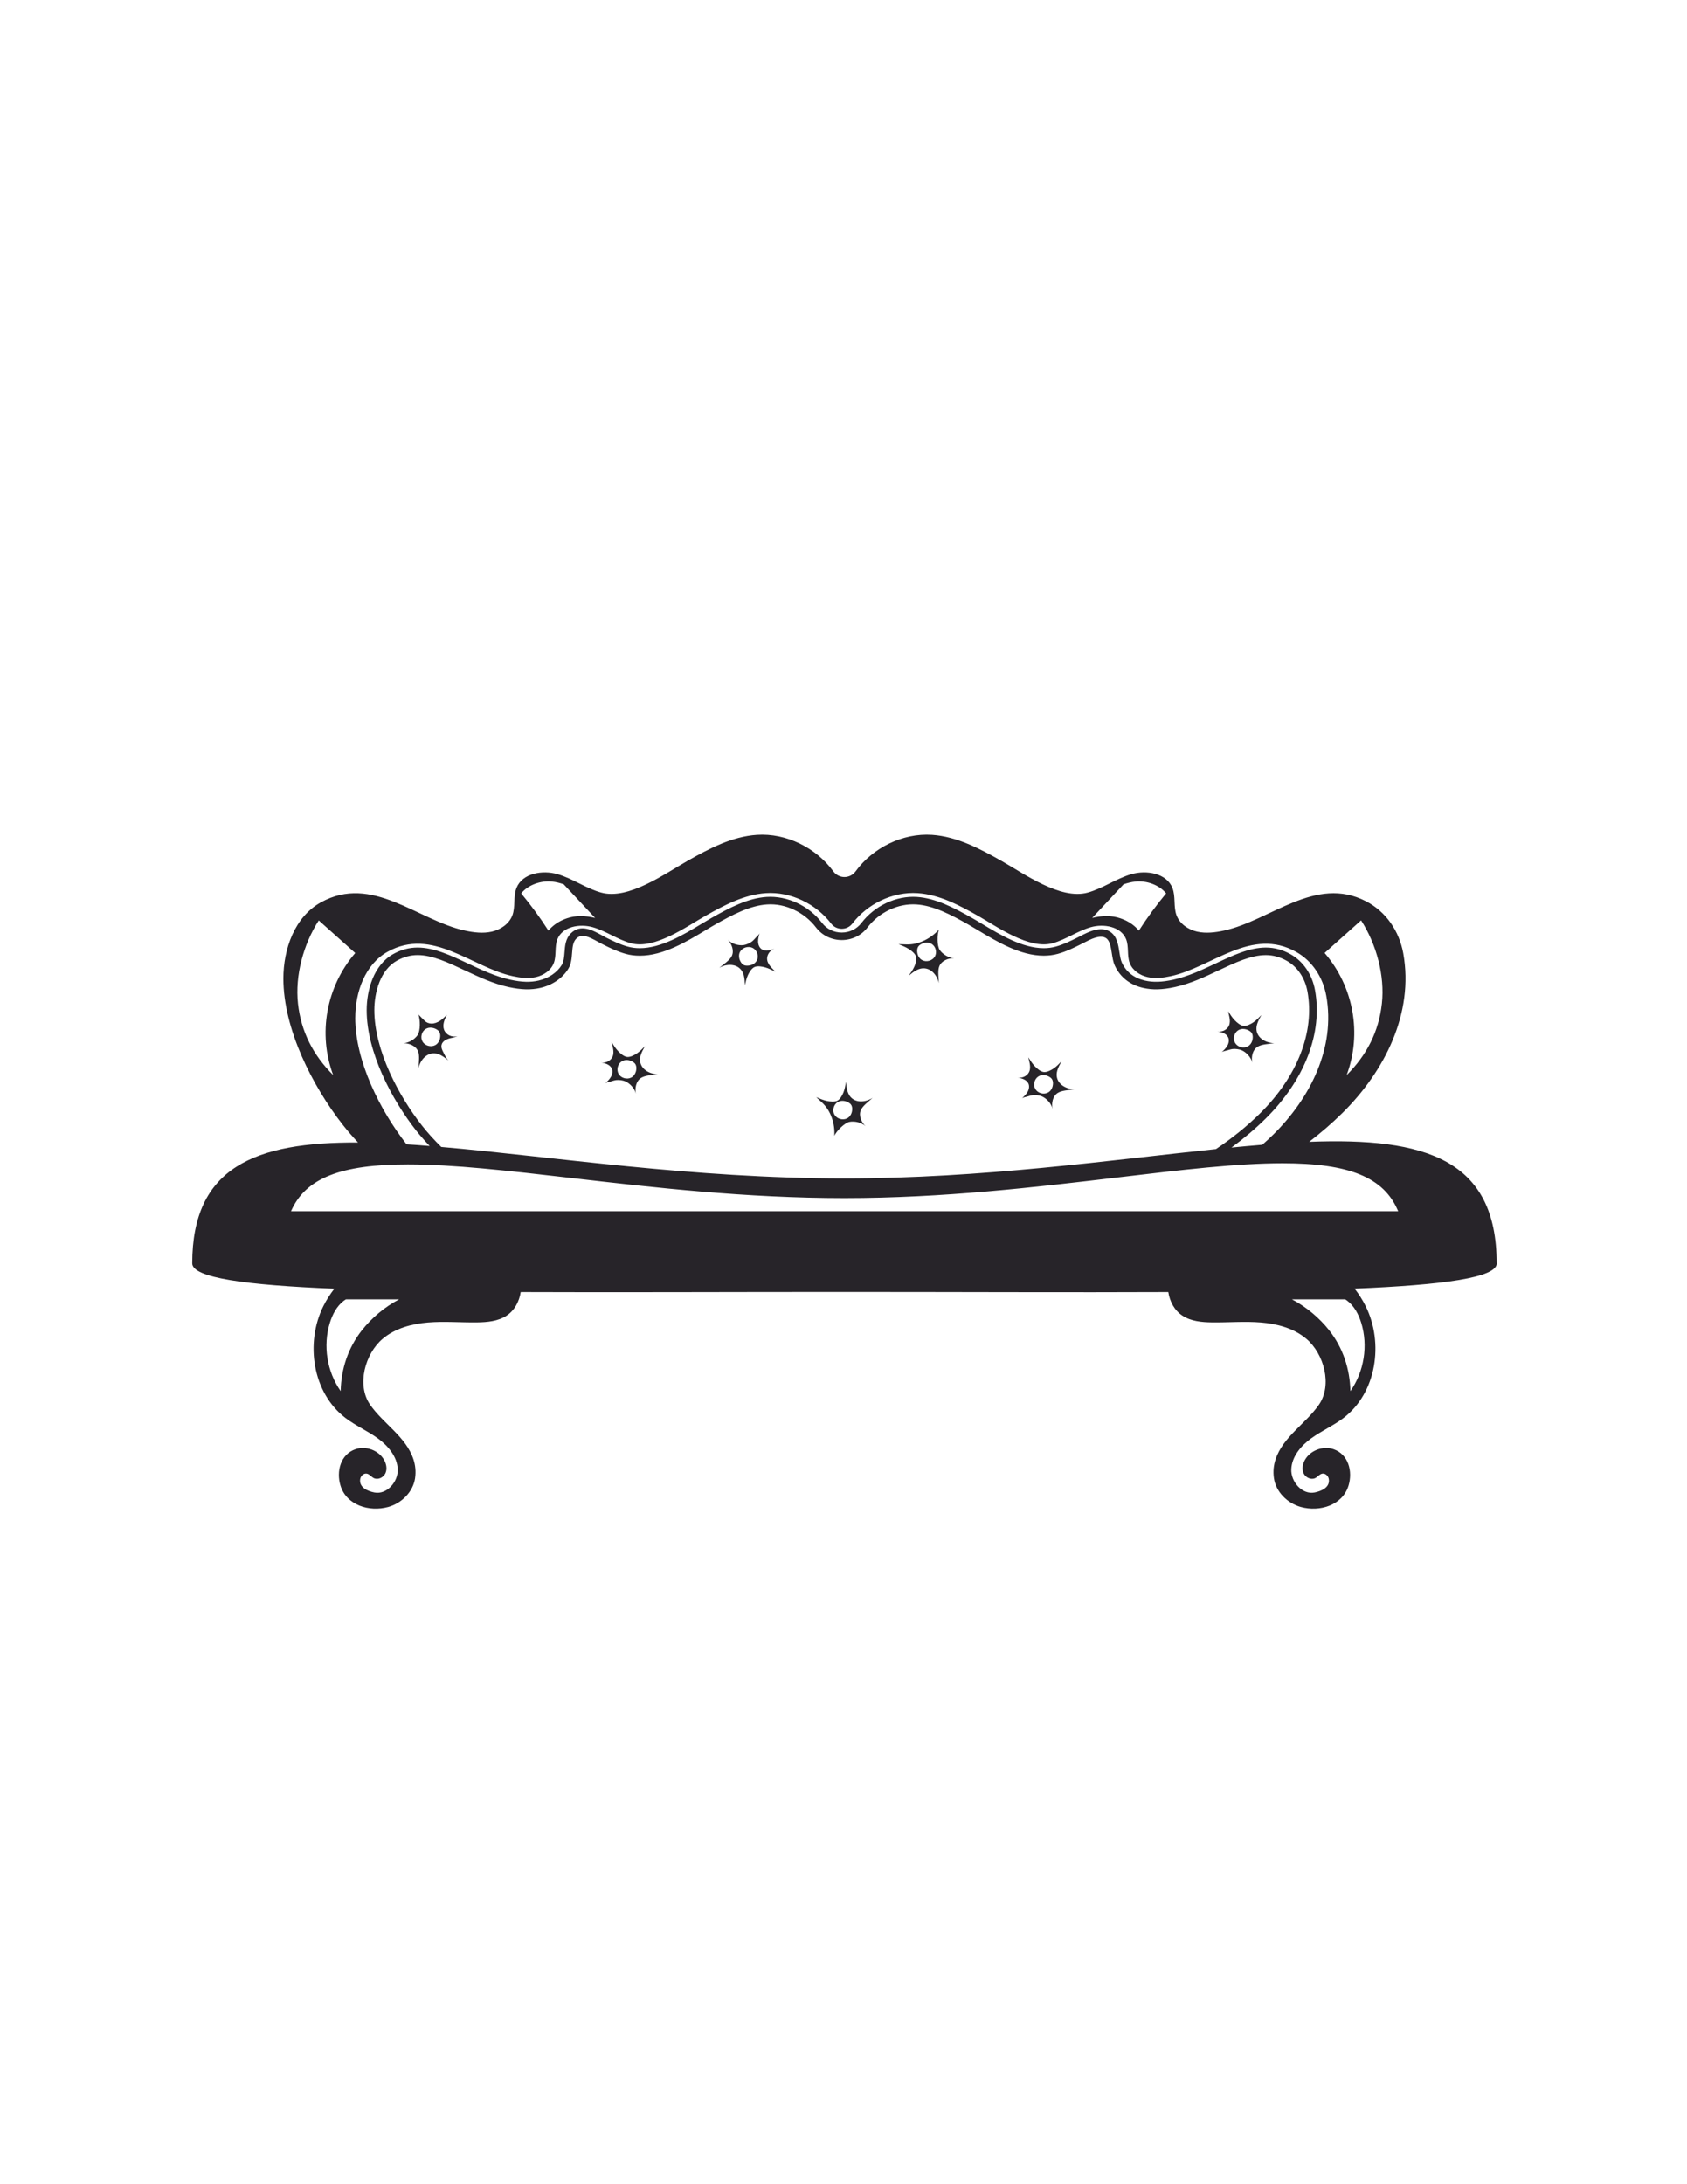 <?xml version="1.0" encoding="UTF-8"?>
<svg id="Layer_1" data-name="Layer 1" xmlns="http://www.w3.org/2000/svg" viewBox="0 0 612 792">
  <defs>
    <style>
      .cls-1 {
        fill: #272429;
        stroke-width: 0px;
      }
    </style>
  </defs>
  <path class="cls-1" d="M542.95,458.09c0-37.75-25.95-45.68-68-44.06,4.24-3.27,8.29-6.74,12.06-10.47,15.31-15.13,25.97-36.17,22.06-57.86-1.45-8.04-6.25-15.17-13.58-18.93-18.34-9.42-34.47,6.97-51.46,10.66-3.21.7-6.58,1.11-9.78.38-3.2-.74-6.25-2.8-7.41-5.84-1.22-3.17-.27-6.86-1.53-10.02-2.11-5.29-9.36-6.57-14.88-4.97-5.52,1.6-10.31,5.15-15.86,6.68-9.89,2.72-23.09-6.87-31.26-11.49-7.87-4.45-16.15-8.85-25.19-9.46-10.72-.71-21.47,4.69-27.73,13.24-2.03,2.76-6.06,2.76-8.09,0-6.27-8.55-17.02-13.95-27.73-13.24-9.04.6-17.33,5-25.19,9.46-8.17,4.62-21.37,14.21-31.26,11.49-5.54-1.52-10.34-5.08-15.86-6.68-5.52-1.6-12.77-.32-14.88,4.97-1.26,3.16-.32,6.85-1.53,10.02-1.17,3.04-4.21,5.1-7.41,5.84-3.2.74-6.57.32-9.78-.38-17.25-3.75-33.61-20.58-52.3-10.21-9.46,5.25-13.56,16.87-13.56,27.6,0,18.24,10.47,38.93,21.62,53.13,1.72,2.19,3.56,4.29,5.46,6.33-37.4-.19-60.14,8.97-60.14,43.81,0,5.24,19.29,7.88,51.55,9.2-1.52,1.97-2.87,4.07-3.99,6.32-6.65,13.39-3.92,31.45,8.03,40.55,3.67,2.79,7.96,4.67,11.7,7.37,3.73,2.7,7.03,6.59,7.25,11.16.22,4.57-3.91,9.37-8.45,8.49-2.45-.47-5.64-1.82-5.16-4.87.18-1.13,1.25-2.17,2.39-1.97.99.18,1.62,1.14,2.5,1.6,1.52.79,3.55-.18,4.26-1.73.71-1.55.34-3.4-.5-4.88-1.96-3.43-6.54-5.15-10.31-3.87-5.53,1.88-7.04,8.11-5.5,13.19,2.15,7.14,10.44,9.69,17.32,7.79,4.88-1.35,9.03-5.48,9.75-10.44.35-2.47.1-4.7-.57-6.77-2.69-8.26-10.97-12.98-15.75-19.88-4.96-7.16-1.82-18.47,4.52-23.86,4.51-3.83,10.55-5.46,16.47-5.95,5.92-.49,11.88.04,17.83-.04,3.69-.05,7.56-.4,10.65-2.41,2.94-1.91,4.63-5.13,5.17-8.59,34.32.15,74.03-.04,116.5-.04s83.51.2,118.43.04c.54,3.46,2.23,6.68,5.17,8.59,3.08,2.01,6.96,2.36,10.65,2.41,5.94.08,11.9-.45,17.83.04,5.92.49,11.97,2.12,16.47,5.95,6.34,5.39,9.48,16.7,4.52,23.86-4.78,6.9-13.05,11.63-15.75,19.88-.67,2.07-.93,4.3-.57,6.77.71,4.96,4.87,9.08,9.75,10.44,6.88,1.91,15.17-.64,17.32-7.79,1.53-5.08.03-11.31-5.5-13.19-3.77-1.28-8.35.44-10.31,3.87-.84,1.48-1.21,3.34-.5,4.88.71,1.55,2.74,2.52,4.26,1.73.89-.46,1.52-1.42,2.5-1.6,1.14-.2,2.21.84,2.39,1.97.48,3.05-2.71,4.39-5.16,4.87-4.54.88-8.67-3.92-8.45-8.49.22-4.57,3.51-8.46,7.25-11.16,3.73-2.7,8.03-4.58,11.7-7.37,11.95-9.1,14.68-27.16,8.03-40.55-1.12-2.26-2.48-4.37-4.01-6.35,32.22-1.33,51.57-3.97,51.57-9.17ZM131.27,482.38c-4.99,6.34-7.52,14.01-7.68,22.04-4.99-7.09-6.48-16.48-3.93-24.74.95-3.09,2.52-6.12,5.12-8.07.23-.17.48-.3.71-.46h19.29c-5.24,2.75-9.99,6.77-13.5,11.23ZM489.88,504.42c-.16-8.03-2.69-15.7-7.68-22.04-3.51-4.46-8.27-8.48-13.5-11.23h19.29c.24.15.49.28.71.46,2.6,1.96,4.17,4.99,5.12,8.07,2.54,8.26,1.05,17.65-3.93,24.74ZM493.77,333.74c5.56,8.62,8.65,19.99,7.54,30.15-1.11,10.16-5.5,18.72-12.79,25.96,5.63-15.06,2.54-32.08-7.99-44.3,4.41-3.94,8.82-7.88,13.23-11.82ZM407.62,320.65c1.38-.47,2.8-.83,4.26-.99,4-.42,8.67,1.17,11.16,4.29-3.57,4.29-6.88,8.81-9.89,13.5-2.79-3.38-7.33-5.29-11.75-5.29-1.75,0-3.47.28-5.18.68,3.8-4.06,7.59-8.13,11.39-12.19ZM200.24,319.66c1.46.15,2.88.51,4.26.99,3.8,4.06,7.59,8.13,11.39,12.19-1.7-.39-3.42-.68-5.18-.68-4.41,0-8.96,1.91-11.75,5.29-3.01-4.7-6.31-9.21-9.89-13.5,2.5-3.12,7.16-4.7,11.16-4.29ZM120.89,389.86c-7.29-7.25-11.68-15.8-12.79-25.96-1.11-10.16,1.98-21.54,7.54-30.15,4.41,3.94,8.82,7.88,13.23,11.82-10.53,12.22-13.62,29.24-7.99,44.3ZM128.88,369.03c0-9.3,3.55-19.38,11.75-23.93,16.2-8.99,30.39,5.61,45.35,8.86,2.79.61,5.7.96,8.48.33,2.78-.64,5.42-2.43,6.43-5.06,1.06-2.75.24-5.95,1.33-8.69,1.83-4.59,8.12-5.69,12.9-4.31,4.79,1.39,8.94,4.47,13.75,5.79,8.58,2.36,20.02-5.96,27.1-9.96,6.82-3.86,14-7.68,21.84-8.2,9.11-.6,18.24,3.89,23.72,11.05,1.9,2.49,5.76,2.49,7.66,0,5.47-7.16,14.61-11.65,23.72-11.05,7.84.52,15.02,4.34,21.85,8.2,7.08,4.01,18.53,12.32,27.1,9.96,4.81-1.32,8.96-4.4,13.75-5.79,4.79-1.39,11.07-.28,12.9,4.31,1.09,2.74.27,5.94,1.33,8.69,1.01,2.64,3.65,4.43,6.43,5.06,2.78.64,5.69.28,8.48-.33,15.02-3.26,29.27-17.97,45.56-8.74,5.84,3.31,9.63,9.26,10.82,15.81,3.44,18.84-5.81,37.13-19.11,50.27-1.32,1.31-2.7,2.56-4.09,3.8-3.64.3-7.37.63-11.18,1.01,4.51-3.3,8.63-6.78,12.34-10.45,14.25-14.09,20.8-31.09,17.96-46.64-1.04-5.66-4.25-10.39-8.8-12.97-2.92-1.65-5.87-2.46-9.02-2.46-5.97,0-11.98,2.83-18.34,5.82-4.88,2.3-9.93,4.67-15.23,5.83-4.2.92-7.36.99-10.31.32-3.96-.91-6.77-3.09-8.36-6.49-.46-.99-.67-2.36-.9-3.81-.42-2.7-.89-5.75-3.28-7.34-3.5-2.33-8.01.02-11.01,1.57l-1.06.54c-2.42,1.2-4.92,2.44-7.75,3.22-1.36.38-2.82.57-4.33.57-7.78,0-15.89-4.89-22.45-8.85-1.25-.76-2.43-1.47-3.51-2.07-6.68-3.78-13.24-7.21-20.06-7.67-7.55-.49-15.37,3.21-20.12,9.42-1.7,2.22-4.31,3.5-7.15,3.5s-5.45-1.27-7.15-3.5c-4.75-6.22-12.6-9.91-20.13-9.42-6.82.45-13.38,3.88-20.06,7.67-1.04.59-2.18,1.28-3.55,2.1-6.51,3.93-14.62,8.82-22.4,8.82-1.51,0-2.97-.19-4.33-.57-2.84-.78-5.34-2.02-7.75-3.21-.54-.27-1.11-.58-1.69-.91-3.25-1.8-7.69-4.26-11.26-.65-1.89,1.92-2.09,4.54-2.26,6.85-.13,1.73-.26,3.37-1.01,4.58-1.7,2.76-4.76,4.82-8.39,5.65-2.95.68-6.1.6-10.31-.32-5.29-1.15-10.35-3.53-15.24-5.83-6.36-2.99-12.38-5.82-18.34-5.82-3.09,0-5.98.77-8.85,2.36-7.1,3.94-9.63,13.1-9.63,20.35,0,15.33,9.23,32.55,17.87,43.55,1.54,1.96,3.23,3.84,4.98,5.69-2.85-.23-5.64-.43-8.38-.6-9.62-12.31-18.62-30.15-18.62-45.9ZM160.07,415.88c-2.52-2.47-4.87-5.04-6.98-7.72-8.36-10.64-17.29-27.23-17.29-41.87,0-6.48,2.16-14.6,8.22-17.96,2.44-1.35,4.89-2.01,7.49-2.01,5.34,0,11.07,2.7,17.15,5.56,5.03,2.36,10.23,4.81,15.83,6.03,4.63,1.01,8.17,1.08,11.53.31,4.35-1,8.04-3.51,10.12-6.89,1.1-1.78,1.25-3.83,1.4-5.8.15-2.02.3-3.93,1.49-5.14,1.93-1.97,4.39-.83,7.92,1.12.63.35,1.23.68,1.81.97,2.54,1.26,5.16,2.55,8.25,3.41,1.6.44,3.31.66,5.08.66,8.56,0,17.03-5.11,24-9.32,1.19-.72,2.3-1.39,3.33-1.97,6.39-3.62,12.64-6.9,18.87-7.31,6.63-.45,13.53,2.85,17.73,8.34,2.23,2.91,5.64,4.58,9.35,4.58s7.13-1.67,9.35-4.58c4.21-5.5,11.08-8.78,17.73-8.34,6.23.41,12.48,3.69,18.87,7.31,1.05.6,2.21,1.29,3.49,2.06,6.81,4.11,15.28,9.22,23.84,9.22,1.76,0,3.47-.22,5.07-.66,3.09-.85,5.72-2.15,8.25-3.41l1.11-.57c2.55-1.32,6.05-3.14,8.17-1.72,1.38.92,1.74,3.24,2.09,5.49.24,1.58.49,3.21,1.12,4.54,1.94,4.15,5.48,6.92,10.24,8.01,3.37.77,6.91.7,11.53-.31,5.61-1.22,10.81-3.66,15.83-6.03,6.08-2.86,11.81-5.55,17.15-5.55,2.66,0,5.15.69,7.64,2.09,3.85,2.18,6.56,6.22,7.46,11.09,2.67,14.65-3.59,30.77-17.2,44.21-4.67,4.62-10.02,8.93-15.99,12.95-38.25,3.95-84.71,10.63-134.81,10.63-55.22,0-106.01-7.93-146.27-11.41ZM105.57,439.2c5.27-12.11,18.27-16.98,42.35-16.98,16.57,0,36.48,2.29,59.54,4.95,29.56,3.41,63.07,7.27,98.88,7.27s69.67-4,99.37-7.52c23.09-2.74,43.02-5.11,59.57-5.11,23.94,0,36.79,4.98,41.94,17.39H105.57Z"/>
  <path class="cls-1" d="M332.3,346.83c.34,1.07-.15,2.64-.59,3.64-.53,1.21-1.32,2.3-2.11,3.37.95-.78,1.92-1.57,3.02-2.12,3.86-1.94,7.14,1.05,7.98,4.74-.12-2.26-.47-4.55.17-6.13.8-1.96,3.24-2.94,5.38-2.9-1.91-.03-4.12-1.35-5.21-2.91-1.08-1.56-.99-5.69-.32-7.46-2.91,3.23-7.31,5.53-11.7,5.4-.99-.03-1.98-.06-2.96-.09,1.28.5,2.56,1.01,3.72,1.74.95.6,2.26,1.6,2.62,2.72ZM333.59,342.73c1.24-.94,3.06-1.3,4.43-.43,1.47.94,1.99,3.08,1.11,4.57-.88,1.49-3.03,2.1-4.57,1.29-.83-.43-1.42-1.24-1.66-2.13-.31-1.12-.31-2.53.7-3.3Z"/>
  <path class="cls-1" d="M162.71,376.64c1.07-.34,2.22-.44,3.26-.87-.97.22-2.02.13-2.91-.29-.9-.42-1.64-1.18-1.98-2.11-.32-.88-.28-1.86-.04-2.76.23-.91.65-1.76,1.06-2.6-.79.78-1.6,1.56-2.53,2.17-.94.6-2.04,1.02-3.15.97-.88-.03-1.78-.39-2.39-1.03-.72-.76-1.52-1.44-2.23-2.22.67,1.77.76,5.9-.32,7.46-1.08,1.56-3.29,2.88-5.21,2.91,2.14-.04,4.58.94,5.38,2.9.64,1.58.29,3.87.17,6.13.83-3.69,4.11-6.69,7.98-4.74,1.1.55,2.07,1.34,3.02,2.12-.8-.65-1.46-2.05-1.91-2.96-.48-.94-1.02-1.94-.67-3.02.34-1.06,1.42-1.72,2.49-2.06ZM159.52,376.86c-.25.89-.83,1.7-1.66,2.13-1.55.81-3.69.21-4.57-1.29-.88-1.49-.37-3.64,1.11-4.57,1.37-.87,3.19-.51,4.43.43,1.01.76,1.01,2.17.7,3.3Z"/>
  <path class="cls-1" d="M314.01,408.38c-1.54-1.46-2.57-3.87-1.73-5.81.68-1.57,2.56-2.94,4.27-4.46-3.23,2.03-7.69,1.85-9.03-2.22-.38-1.16-.5-2.39-.62-3.61-.21,1.31-.43,2.62-.92,3.85-.4,1-1.18,2.46-2.19,2.98-1.05.54-2.7.33-3.8.1-1.34-.29-2.61-.83-3.88-1.37.72.67,1.44,1.34,2.16,2.01,3.2,2.97,4.66,7.68,4.41,11.99.8-1.72,3.68-4.7,5.56-5.05,1.88-.35,4.39.27,5.76,1.58ZM302.74,404.23c-.88-1.49-.37-3.64,1.11-4.57,1.37-.87,3.19-.51,4.43.43,1.01.76,1.01,2.17.7,3.3-.25.89-.83,1.7-1.66,2.13-1.55.81-3.69.21-4.57-1.29Z"/>
  <path class="cls-1" d="M232.42,382.66c.35-1.17.95-2.26,1.55-3.33-.92.96-1.85,1.93-2.96,2.67-.91.61-2.38,1.38-3.51,1.25-1.18-.14-2.42-1.23-3.19-2.03-.95-.99-1.69-2.14-2.42-3.29.41,1.86,1.22,4.1-.01,5.81-.85,1.18-2.44,1.8-3.87,1.51,1.52.26,3.24.76,3.9,2.14.46.96.25,2.13-.27,3.06-.52.93-1.33,1.67-2.12,2.4.4-.37,1.42-.53,1.94-.68.69-.21,1.42-.44,2.13-.53.93-.11,2.38.08,3.23.45,1.75.76,3.47,2.66,3.86,4.52-.44-2.07.08-4.63,1.88-5.76,1.45-.92,3.79-1.01,6.06-1.31-3.83-.12-7.41-2.75-6.2-6.87ZM230.66,388.59c-.25.89-.83,1.7-1.66,2.13-1.55.81-3.69.21-4.57-1.29-.88-1.49-.37-3.64,1.11-4.57,1.37-.87,3.19-.51,4.43.43,1.01.76,1.01,2.17.7,3.3Z"/>
  <path class="cls-1" d="M373.06,392.85c.46.96.25,2.13-.27,3.06-.52.93-1.33,1.67-2.12,2.4.4-.37,1.42-.53,1.94-.68.69-.21,1.42-.44,2.13-.53.93-.11,2.38.08,3.23.45,1.75.76,3.47,2.66,3.86,4.52-.44-2.07.08-4.63,1.88-5.76,1.45-.92,3.79-1.01,6.06-1.31-3.83-.12-7.41-2.75-6.2-6.87.35-1.17.95-2.26,1.55-3.33-.92.96-1.85,1.93-2.96,2.67-.91.61-2.38,1.38-3.51,1.25-1.18-.14-2.42-1.23-3.19-2.03-.95-.99-1.69-2.14-2.42-3.29.42,1.86,1.22,4.1-.01,5.81-.85,1.18-2.44,1.8-3.87,1.51,1.52.26,3.24.76,3.9,2.14ZM376.69,390.32c1.37-.87,3.19-.51,4.43.43,1.01.76,1.01,2.17.7,3.3-.25.89-.83,1.7-1.66,2.13-1.55.81-3.69.21-4.57-1.29-.88-1.49-.37-3.64,1.11-4.57Z"/>
  <path class="cls-1" d="M445.53,376.12c.46.96.25,2.13-.27,3.06-.52.93-1.33,1.67-2.12,2.4.4-.37,1.42-.53,1.94-.68.69-.21,1.42-.44,2.13-.53.93-.11,2.38.08,3.23.45,1.75.76,3.47,2.66,3.86,4.52-.44-2.07.08-4.63,1.88-5.76,1.45-.92,3.79-1.01,6.06-1.31-3.83-.12-7.41-2.75-6.2-6.87.35-1.17.95-2.26,1.55-3.33-.92.96-1.85,1.93-2.96,2.67-.91.61-2.38,1.38-3.51,1.25-1.18-.14-2.42-1.23-3.19-2.03-.95-.99-1.69-2.14-2.42-3.29.41,1.86,1.22,4.1-.01,5.81-.85,1.18-2.44,1.8-3.87,1.51,1.52.26,3.24.75,3.9,2.14ZM449.16,373.59c1.37-.87,3.19-.51,4.43.43,1.01.76,1.01,2.17.7,3.3-.25.89-.83,1.69-1.66,2.13-1.55.81-3.69.21-4.57-1.29-.88-1.49-.37-3.64,1.11-4.57Z"/>
  <path class="cls-1" d="M280.82,344.08c-1.44.55-3.17,1-4.45.15-.9-.59-1.33-1.7-1.36-2.76-.04-1.06.27-2.11.57-3.13-.15.52-.95,1.17-1.31,1.57-.48.53-.98,1.1-1.55,1.54-.74.57-2.09,1.14-3,1.26-1.9.24-4.36-.52-5.66-1.91,1.45,1.55,2.34,4.01,1.39,5.9-.77,1.53-2.73,2.79-4.52,4.21,3.34-1.84,7.79-1.41,8.89,2.73.31,1.18.36,2.42.41,3.64.29-1.29.58-2.6,1.14-3.79.46-.98,1.32-2.39,2.36-2.85,1.08-.48,2.71-.18,3.79.12,1.32.36,2.56.98,3.79,1.59-1.32-1.38-3.18-2.9-3.02-4.99.12-1.45,1.15-2.78,2.54-3.26ZM274.57,348.24c-.72,1.44-2.47,2.06-4.02,1.89-1.26-.14-2-1.35-2.32-2.47-.25-.89-.17-1.88.32-2.67.91-1.48,3.06-2.05,4.59-1.22,1.54.83,2.21,2.93,1.43,4.48Z"/>
</svg>